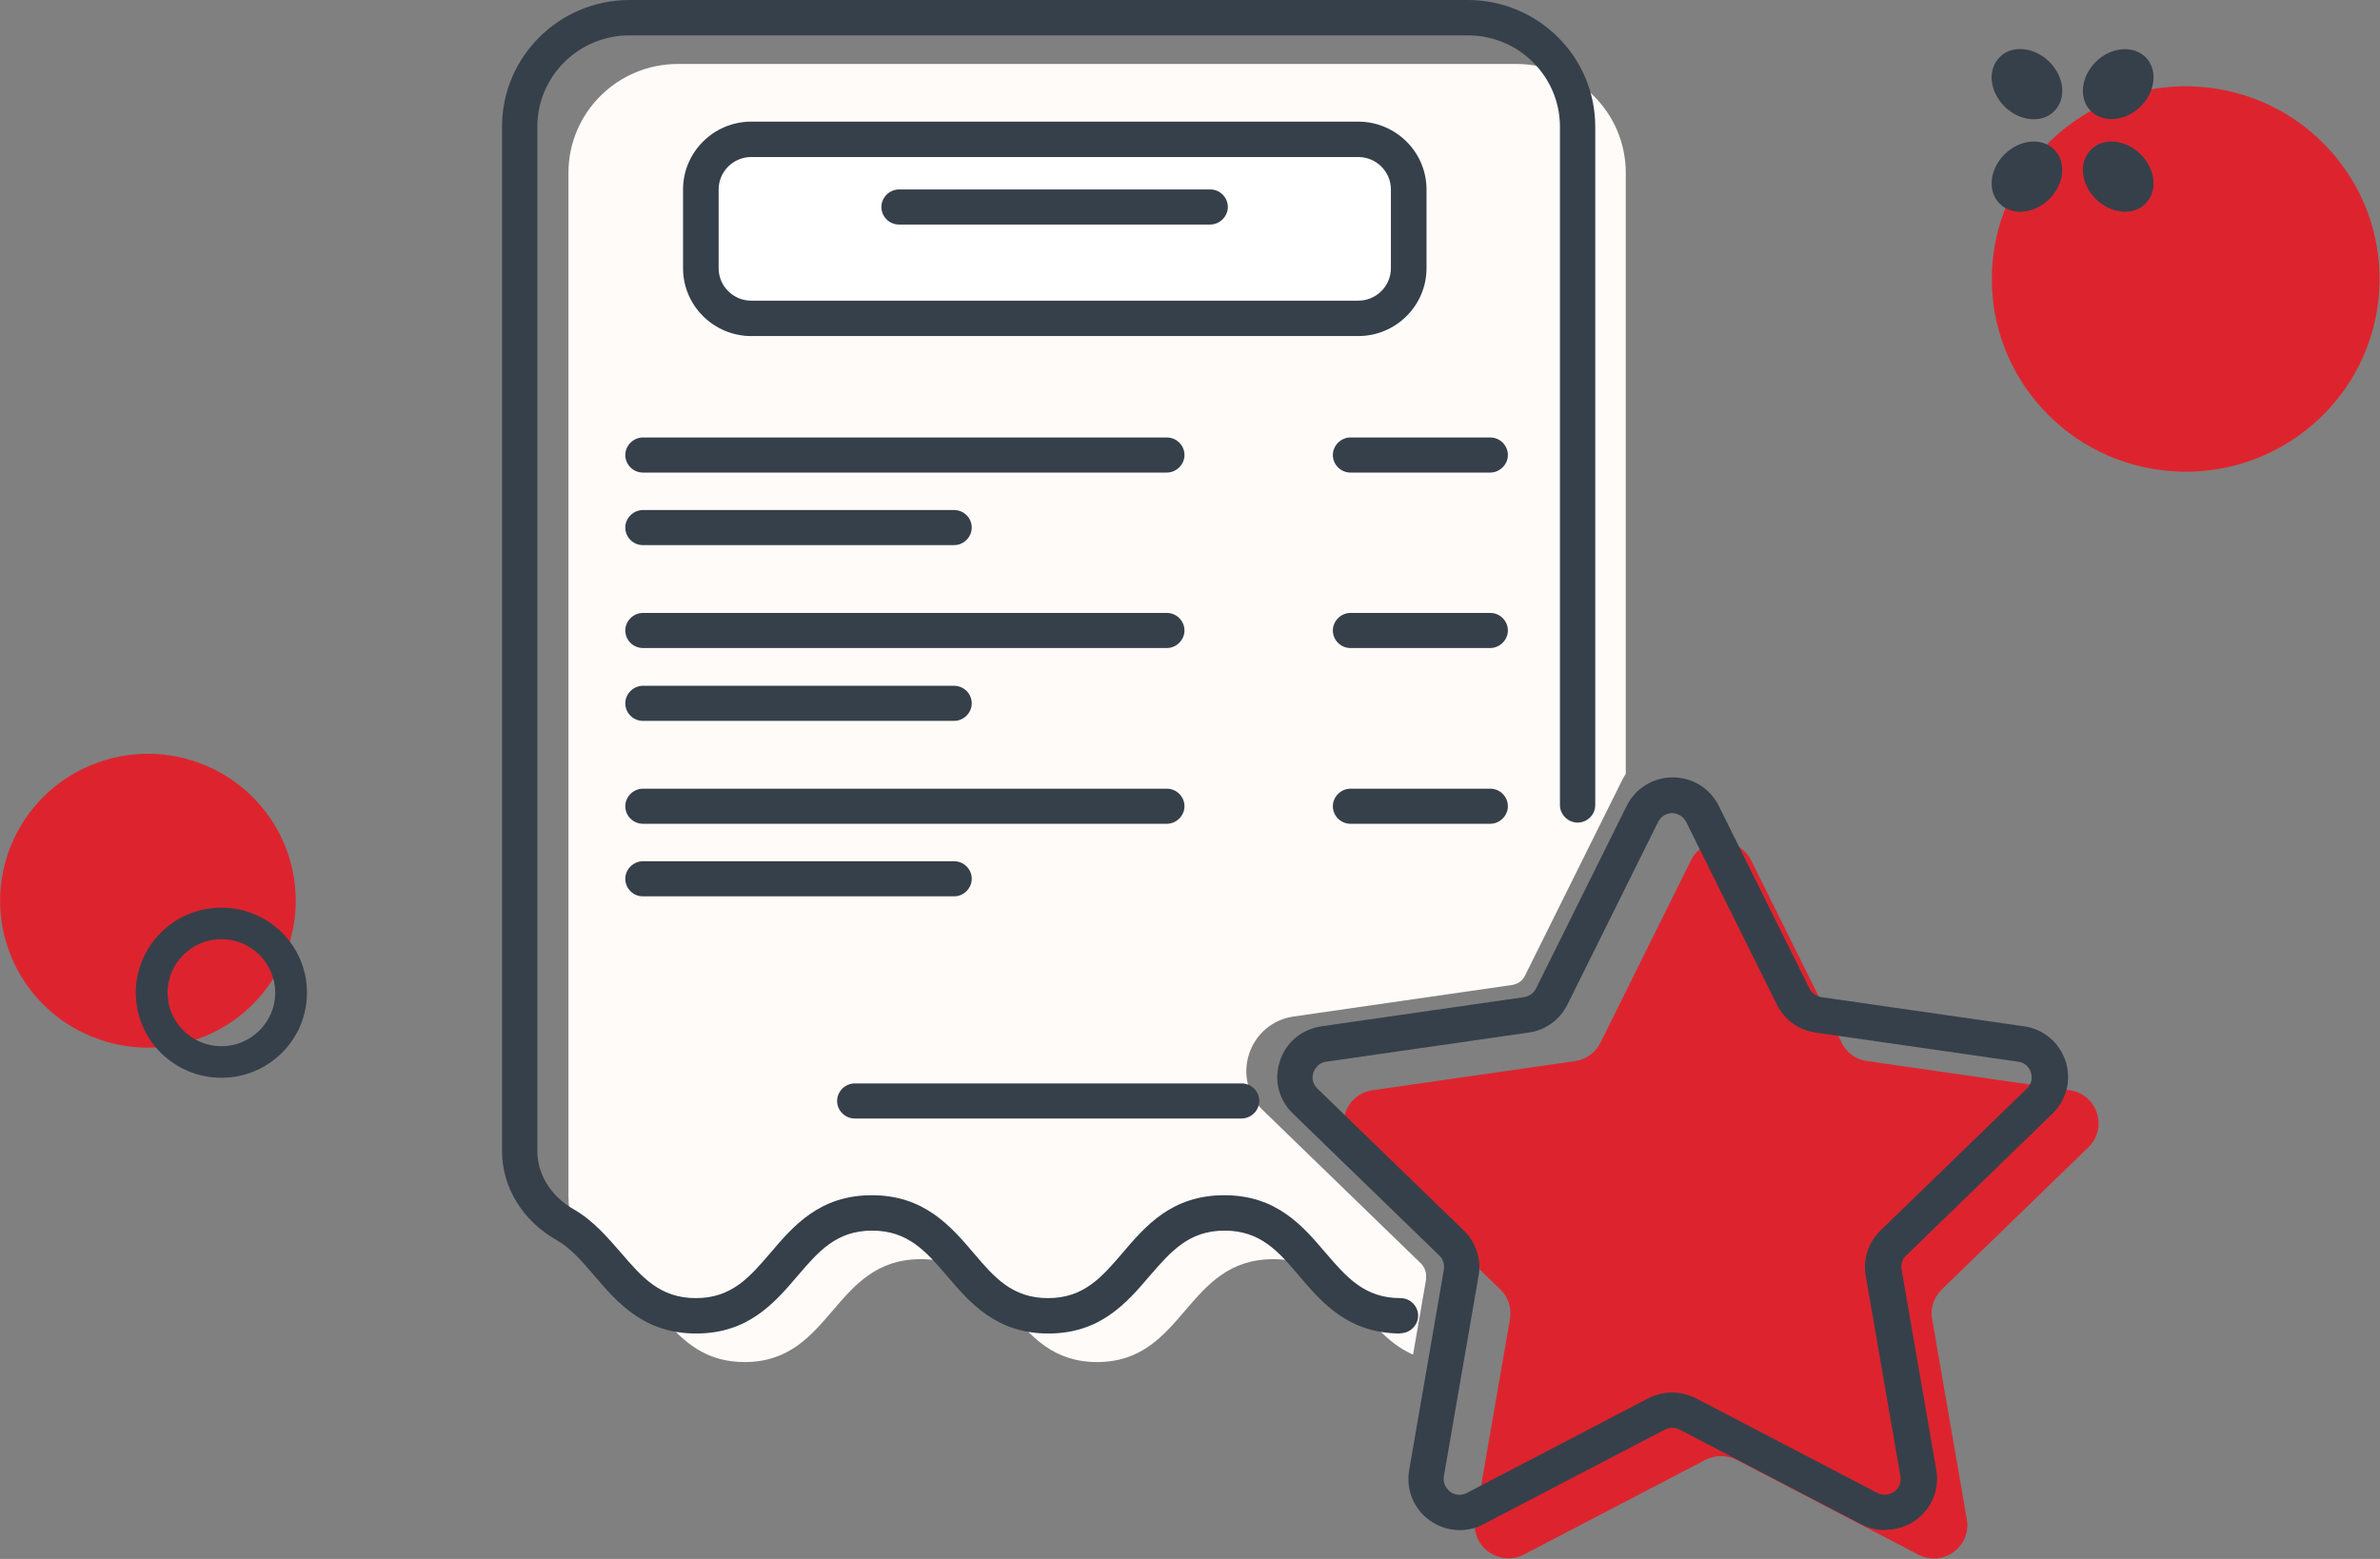 <svg width="174" height="114" viewBox="0 0 174 114" fill="none" xmlns="http://www.w3.org/2000/svg">
<rect x="0" y="0" width="174" height="114" fill="#808080" stroke="none"/>
<g clip-path="url(#clip0_35_1087)">
<path d="M14.973 75.783C20.481 73.5 23.085 67.21 20.789 61.733C18.493 56.257 12.166 53.668 6.658 55.951C1.15 58.234 -1.454 64.524 0.842 70.001C3.138 75.477 9.465 78.066 14.973 75.783Z" fill="#DD242E"/>
<path d="M168.578 31.462C174.722 26.64 175.771 17.778 170.92 11.669C166.07 5.561 157.157 4.518 151.013 9.341C144.869 14.164 143.82 23.025 148.671 29.134C153.521 35.243 162.434 36.285 168.578 31.462Z" fill="#DD242E"/>
<path d="M104.247 93.514C104.313 93.101 104.182 92.709 103.897 92.405L92.348 81.205C91.233 80.139 90.839 78.552 91.32 77.073C91.801 75.594 93.048 74.55 94.579 74.333L110.547 72.028C110.962 71.962 111.312 71.723 111.487 71.353L118.64 56.957C118.705 56.826 118.793 56.696 118.858 56.587V12.635C118.858 8.242 115.271 4.676 110.853 4.676H49.565C45.146 4.676 41.559 8.242 41.559 12.635V87.555C41.559 89.817 42.893 91.796 44.862 92.927C48.274 94.884 49.346 99.603 54.442 99.603C60.873 99.603 60.873 92.079 67.326 92.079C73.778 92.079 73.778 99.603 80.209 99.603C86.639 99.603 86.639 92.079 93.092 92.079C98.473 92.079 99.37 97.342 103.307 99.06L104.269 93.514H104.247Z" fill="#FFFBF8"/>
<path d="M128.023 62.915L134.651 76.268C135.001 76.986 135.701 77.486 136.51 77.595L151.318 79.726C153.33 80.009 154.14 82.488 152.674 83.902L141.956 94.297C141.388 94.862 141.103 95.667 141.256 96.45L143.794 111.108C144.144 113.108 142.022 114.631 140.228 113.674L126.973 106.758C126.251 106.388 125.398 106.388 124.677 106.758L111.422 113.674C109.628 114.609 107.506 113.087 107.856 111.108L110.394 96.45C110.525 95.667 110.262 94.841 109.694 94.297L98.976 83.902C97.51 82.488 98.32 80.031 100.332 79.726L115.14 77.595C115.949 77.486 116.627 76.986 116.999 76.268L123.627 62.915C124.523 61.11 127.126 61.11 128.023 62.915Z" fill="#DD242E"/>
<path d="M99.304 10.2H54.902C52.872 10.2 51.227 11.835 51.227 13.853V19.638C51.227 21.656 52.872 23.291 54.902 23.291H99.304C101.333 23.291 102.979 21.656 102.979 19.638V13.853C102.979 11.835 101.333 10.2 99.304 10.2Z" fill="white"/>
<path d="M102.41 97.515C98.582 97.515 96.657 95.275 94.973 93.296C93.464 91.513 92.151 89.991 89.526 89.991C86.902 89.991 85.589 91.535 84.058 93.296C82.374 95.275 80.449 97.515 76.643 97.515C72.837 97.515 70.913 95.275 69.228 93.296C67.697 91.513 66.385 89.991 63.76 89.991C61.135 89.991 59.823 91.535 58.314 93.296C56.63 95.275 54.705 97.515 50.899 97.515C47.093 97.515 45.146 95.275 43.462 93.296C42.565 92.253 41.734 91.274 40.662 90.665C38.191 89.251 36.703 86.816 36.703 84.162V9.264C36.703 4.154 40.881 0 46.021 0H107.309C112.449 0 116.627 4.154 116.627 9.264V58.87C116.627 59.588 116.037 60.153 115.337 60.153C114.637 60.153 114.046 59.566 114.046 58.87V9.264C114.046 5.589 111.028 2.588 107.331 2.588H45.999C42.303 2.588 39.284 5.589 39.284 9.264V84.162C39.284 85.881 40.268 87.468 41.931 88.425C43.374 89.251 44.402 90.469 45.409 91.622C46.94 93.405 48.252 94.927 50.877 94.927C53.502 94.927 54.814 93.383 56.323 91.622C58.008 89.643 59.932 87.403 63.738 87.403C67.544 87.403 69.491 89.643 71.175 91.622C72.684 93.405 73.997 94.927 76.621 94.927C79.246 94.927 80.559 93.383 82.068 91.622C83.752 89.643 85.677 87.403 89.505 87.403C93.332 87.403 95.235 89.643 96.92 91.622C98.451 93.405 99.763 94.927 102.388 94.927C103.11 94.927 103.678 95.515 103.678 96.211C103.678 96.906 103.088 97.494 102.388 97.494L102.41 97.515Z" fill="#36404A"/>
<path d="M137.8 111.89C137.21 111.89 136.597 111.738 136.051 111.455L122.796 104.54C122.467 104.366 122.052 104.366 121.724 104.54L108.469 111.455C107.2 112.13 105.691 112.021 104.51 111.173C103.35 110.325 102.782 108.933 103.022 107.519L105.56 92.84C105.625 92.47 105.494 92.079 105.231 91.817L94.514 81.422C93.486 80.422 93.114 78.965 93.573 77.595C94.011 76.225 95.17 75.268 96.614 75.05L111.422 72.919C111.793 72.854 112.121 72.636 112.296 72.288L118.924 58.935C119.558 57.652 120.849 56.848 122.292 56.848C123.736 56.848 125.027 57.652 125.661 58.935L132.288 72.288C132.463 72.636 132.792 72.854 133.163 72.919L147.971 75.05C149.393 75.246 150.552 76.225 151.012 77.595C151.449 78.965 151.099 80.422 150.071 81.422L139.353 91.817C139.069 92.079 138.96 92.47 139.025 92.84L141.563 107.497C141.803 108.911 141.235 110.303 140.075 111.151C139.419 111.629 138.653 111.869 137.866 111.869L137.8 111.89ZM122.271 59.457C122.052 59.457 121.527 59.523 121.221 60.11L114.593 73.463C114.046 74.572 112.996 75.333 111.772 75.507L96.963 77.638C96.307 77.725 96.089 78.269 96.023 78.421C95.957 78.617 95.848 79.16 96.307 79.596L107.025 89.991C107.9 90.839 108.316 92.079 108.097 93.296L105.56 107.954C105.45 108.607 105.888 108.976 106.019 109.085C106.194 109.215 106.675 109.476 107.244 109.172L120.499 102.256C121.593 101.691 122.905 101.691 123.999 102.256L137.254 109.172C137.844 109.476 138.347 109.172 138.479 109.085C138.653 108.954 139.047 108.585 138.938 107.954L136.401 93.296C136.182 92.079 136.597 90.839 137.472 89.991L148.19 79.596C148.649 79.139 148.54 78.617 148.474 78.421C148.431 78.269 148.212 77.725 147.534 77.638L132.726 75.507C131.501 75.333 130.451 74.572 129.904 73.463L123.277 60.11C122.971 59.523 122.402 59.457 122.227 59.457H122.271Z" fill="#36404A"/>
<path d="M99.304 24.575H54.924C52.189 24.575 49.937 22.356 49.937 19.616V13.853C49.937 11.135 52.168 8.895 54.924 8.895H99.304C102.038 8.895 104.291 11.113 104.291 13.853V19.616C104.291 22.335 102.06 24.575 99.304 24.575ZM54.924 11.483C53.611 11.483 52.539 12.548 52.539 13.853V19.616C52.539 20.921 53.611 21.987 54.924 21.987H99.304C100.616 21.987 101.688 20.921 101.688 19.616V13.853C101.688 12.548 100.616 11.483 99.304 11.483H54.924Z" fill="#36404A"/>
<path d="M85.305 34.557H47.005C46.283 34.557 45.715 33.969 45.715 33.274C45.715 32.578 46.305 31.991 47.005 31.991H85.305C86.027 31.991 86.596 32.578 86.596 33.274C86.596 33.969 86.005 34.557 85.305 34.557Z" fill="#36404A"/>
<path d="M69.753 39.863H47.005C46.283 39.863 45.715 39.276 45.715 38.58C45.715 37.884 46.305 37.297 47.005 37.297H69.753C70.475 37.297 71.044 37.884 71.044 38.58C71.044 39.276 70.453 39.863 69.753 39.863Z" fill="#36404A"/>
<path d="M88.477 16.419H65.728C65.007 16.419 64.438 15.832 64.438 15.136C64.438 14.44 65.029 13.853 65.728 13.853H88.477C89.198 13.853 89.767 14.44 89.767 15.136C89.767 15.832 89.176 16.419 88.477 16.419Z" fill="#36404A"/>
<path d="M108.95 34.557H98.735C98.013 34.557 97.444 33.969 97.444 33.274C97.444 32.578 98.035 31.991 98.735 31.991H108.95C109.671 31.991 110.24 32.578 110.24 33.274C110.24 33.969 109.649 34.557 108.95 34.557Z" fill="#36404A"/>
<path d="M85.305 47.388H47.005C46.283 47.388 45.715 46.8 45.715 46.105C45.715 45.409 46.305 44.822 47.005 44.822H85.305C86.027 44.822 86.596 45.409 86.596 46.105C86.596 46.8 86.005 47.388 85.305 47.388Z" fill="#36404A"/>
<path d="M69.753 52.716H47.005C46.283 52.716 45.715 52.129 45.715 51.433C45.715 50.737 46.305 50.15 47.005 50.15H69.753C70.475 50.15 71.044 50.737 71.044 51.433C71.044 52.129 70.453 52.716 69.753 52.716Z" fill="#36404A"/>
<path d="M108.95 47.388H98.735C98.013 47.388 97.444 46.8 97.444 46.105C97.444 45.409 98.035 44.822 98.735 44.822H108.95C109.671 44.822 110.24 45.409 110.24 46.105C110.24 46.8 109.649 47.388 108.95 47.388Z" fill="#36404A"/>
<path d="M85.305 60.24H47.005C46.283 60.24 45.715 59.653 45.715 58.957C45.715 58.261 46.305 57.674 47.005 57.674H85.305C86.027 57.674 86.596 58.261 86.596 58.957C86.596 59.653 86.005 60.24 85.305 60.24Z" fill="#36404A"/>
<path d="M69.753 65.547H47.005C46.283 65.547 45.715 64.96 45.715 64.264C45.715 63.568 46.305 62.98 47.005 62.98H69.753C70.475 62.98 71.044 63.568 71.044 64.264C71.044 64.96 70.453 65.547 69.753 65.547Z" fill="#36404A"/>
<path d="M90.773 81.792H62.491C61.769 81.792 61.201 81.205 61.201 80.509C61.201 79.813 61.791 79.226 62.491 79.226H90.773C91.495 79.226 92.064 79.813 92.064 80.509C92.064 81.205 91.473 81.792 90.773 81.792Z" fill="#36404A"/>
<path d="M108.95 60.24H98.735C98.013 60.24 97.444 59.653 97.444 58.957C97.444 58.261 98.035 57.674 98.735 57.674H108.95C109.671 57.674 110.24 58.261 110.24 58.957C110.24 59.653 109.649 60.24 108.95 60.24Z" fill="#36404A"/>
<path d="M146.199 4.175C145.281 5.089 145.456 6.698 146.549 7.786C147.643 8.873 149.283 9.047 150.18 8.133C151.099 7.22 150.924 5.611 149.83 4.523C148.737 3.436 147.096 3.262 146.199 4.175ZM156.502 7.786C157.595 6.698 157.77 5.067 156.852 4.175C155.933 3.284 154.314 3.436 153.221 4.523C152.127 5.611 151.952 7.242 152.871 8.133C153.789 9.025 155.408 8.873 156.502 7.786ZM146.549 11.287C145.456 12.374 145.281 14.005 146.199 14.897C147.118 15.81 148.737 15.636 149.83 14.549C150.924 13.462 151.099 11.831 150.18 10.939C149.262 10.025 147.643 10.2 146.549 11.287ZM152.871 10.939C151.952 11.852 152.127 13.462 153.221 14.549C154.314 15.636 155.955 15.81 156.852 14.897C157.77 13.983 157.595 12.374 156.502 11.287C155.408 10.2 153.767 10.025 152.871 10.939Z" fill="#36404A"/>
<path d="M16.186 78.813C12.73 78.813 9.93 76.029 9.93 72.593C9.93 69.157 12.73 66.373 16.186 66.373C19.642 66.373 22.442 69.157 22.442 72.593C22.442 76.029 19.642 78.813 16.186 78.813ZM16.186 68.678C14.02 68.678 12.249 70.44 12.249 72.593C12.249 74.746 14.02 76.507 16.186 76.507C18.351 76.507 20.123 74.746 20.123 72.593C20.123 70.44 18.351 68.678 16.186 68.678Z" fill="#36404A"/>
</g>
<defs>
<clipPath id="clip0_35_1087">
<rect width="174" height="114" fill="white"/>
</clipPath>
</defs>
</svg>
